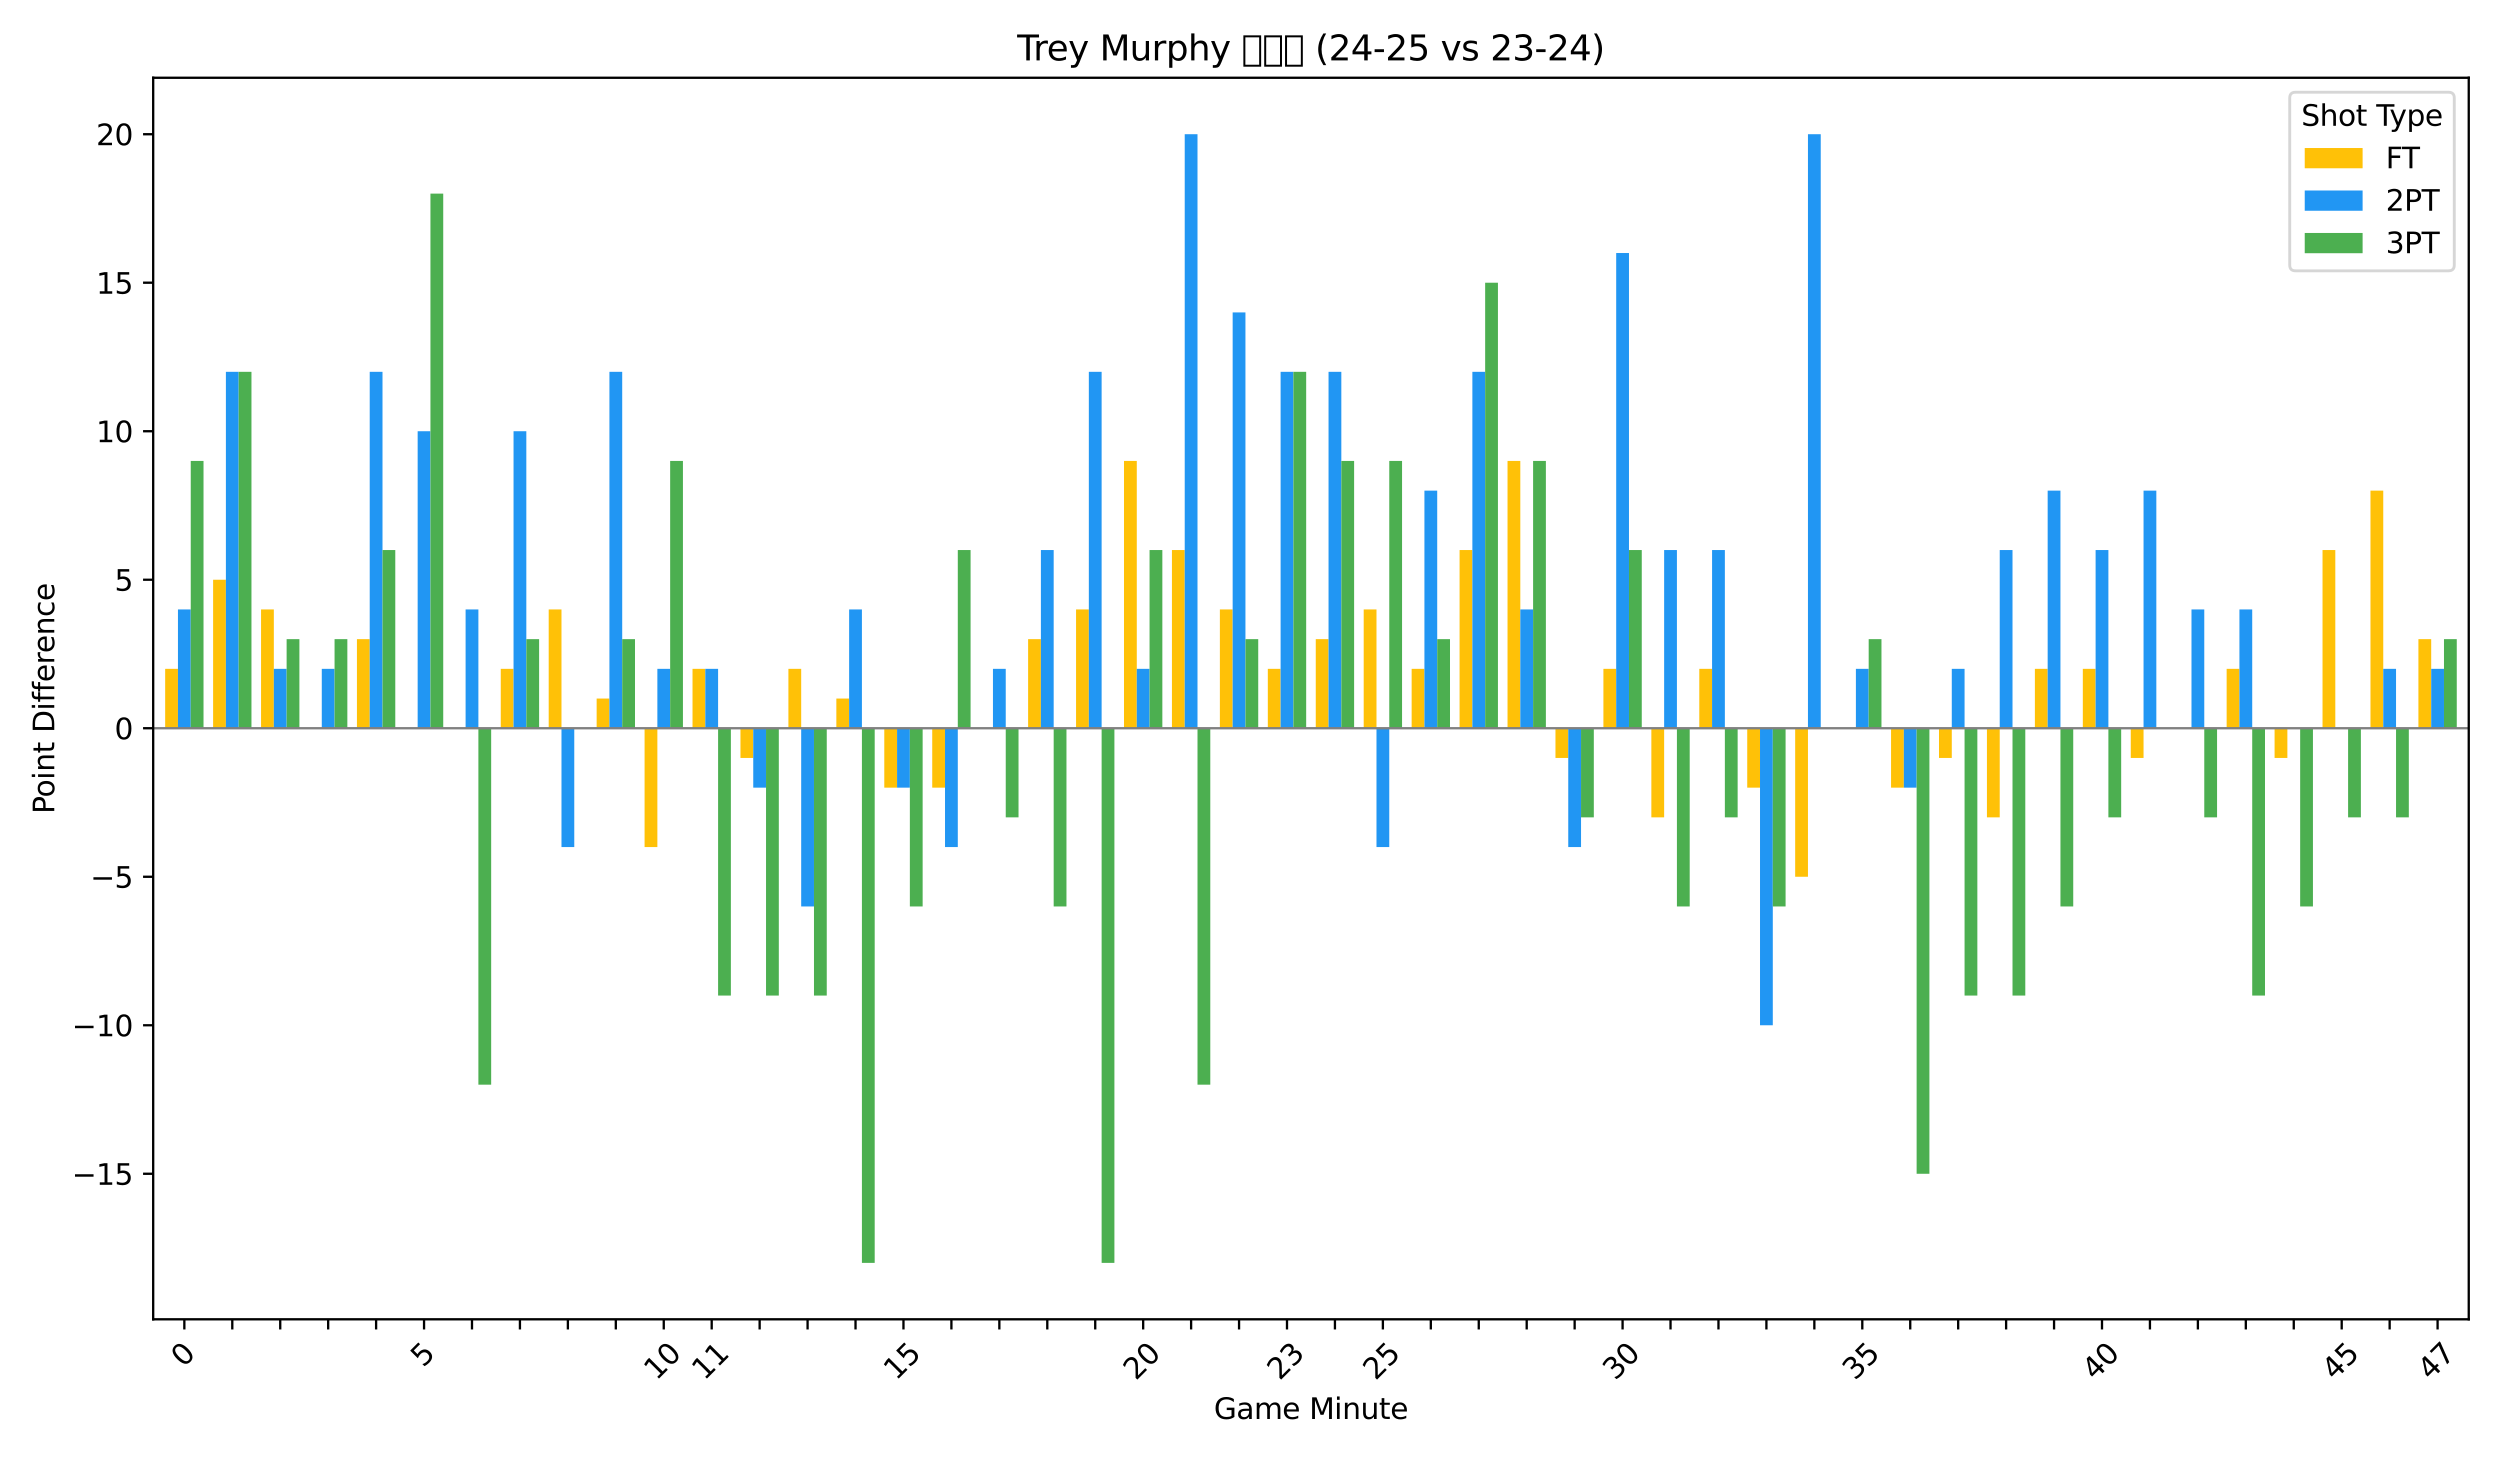 <?xml version="1.0" encoding="utf-8" standalone="no"?>
<!DOCTYPE svg PUBLIC "-//W3C//DTD SVG 1.1//EN"
  "http://www.w3.org/Graphics/SVG/1.1/DTD/svg11.dtd">
<svg xmlns:xlink="http://www.w3.org/1999/xlink" width="864pt" height="504pt" viewBox="0 0 864 504" xmlns="http://www.w3.org/2000/svg" version="1.1">
 <defs>
  <style type="text/css">*{stroke-linejoin: round; stroke-linecap: butt}</style>
 </defs>
 <g id="figure_1">
  <g id="patch_1">
   <path d="M 0 504 
L 864 504 
L 864 0 
L 0 0 
z
" style="fill: #ffffff"/>
  </g>
  <g id="axes_1">
   <g id="patch_2">
    <path d="M 52.94 455.956 
L 853.2 455.956 
L 853.2 26.88 
L 52.94 26.88 
z
" style="fill: #ffffff"/>
   </g>
   <g id="patch_3">
    <path d="M 57.082 251.683 
L 61.5 251.683 
L 61.5 231.153 
L 57.082 231.153 
z
" clip-path="url(#p46d1ad3d9b)" style="fill: #ffc107"/>
   </g>
   <g id="patch_4">
    <path d="M 73.651 251.683 
L 78.069 251.683 
L 78.069 200.358 
L 73.651 200.358 
z
" clip-path="url(#p46d1ad3d9b)" style="fill: #ffc107"/>
   </g>
   <g id="patch_5">
    <path d="M 90.219 251.683 
L 94.637 251.683 
L 94.637 210.623 
L 90.219 210.623 
z
" clip-path="url(#p46d1ad3d9b)" style="fill: #ffc107"/>
   </g>
   <g id="patch_6">
    <path d="M 106.788 251.683 
L 111.206 251.683 
L 111.206 251.683 
L 106.788 251.683 
z
" clip-path="url(#p46d1ad3d9b)" style="fill: #ffc107"/>
   </g>
   <g id="patch_7">
    <path d="M 123.356 251.683 
L 127.775 251.683 
L 127.775 220.888 
L 123.356 220.888 
z
" clip-path="url(#p46d1ad3d9b)" style="fill: #ffc107"/>
   </g>
   <g id="patch_8">
    <path d="M 139.925 251.683 
L 144.343 251.683 
L 144.343 251.683 
L 139.925 251.683 
z
" clip-path="url(#p46d1ad3d9b)" style="fill: #ffc107"/>
   </g>
   <g id="patch_9">
    <path d="M 156.493 251.683 
L 160.912 251.683 
L 160.912 251.683 
L 156.493 251.683 
z
" clip-path="url(#p46d1ad3d9b)" style="fill: #ffc107"/>
   </g>
   <g id="patch_10">
    <path d="M 173.062 251.683 
L 177.48 251.683 
L 177.48 231.153 
L 173.062 231.153 
z
" clip-path="url(#p46d1ad3d9b)" style="fill: #ffc107"/>
   </g>
   <g id="patch_11">
    <path d="M 189.63 251.683 
L 194.049 251.683 
L 194.049 210.623 
L 189.63 210.623 
z
" clip-path="url(#p46d1ad3d9b)" style="fill: #ffc107"/>
   </g>
   <g id="patch_12">
    <path d="M 206.199 251.683 
L 210.617 251.683 
L 210.617 241.418 
L 206.199 241.418 
z
" clip-path="url(#p46d1ad3d9b)" style="fill: #ffc107"/>
   </g>
   <g id="patch_13">
    <path d="M 222.767 251.683 
L 227.186 251.683 
L 227.186 292.743 
L 222.767 292.743 
z
" clip-path="url(#p46d1ad3d9b)" style="fill: #ffc107"/>
   </g>
   <g id="patch_14">
    <path d="M 239.336 251.683 
L 243.754 251.683 
L 243.754 231.153 
L 239.336 231.153 
z
" clip-path="url(#p46d1ad3d9b)" style="fill: #ffc107"/>
   </g>
   <g id="patch_15">
    <path d="M 255.904 251.683 
L 260.323 251.683 
L 260.323 261.948 
L 255.904 261.948 
z
" clip-path="url(#p46d1ad3d9b)" style="fill: #ffc107"/>
   </g>
   <g id="patch_16">
    <path d="M 272.473 251.683 
L 276.891 251.683 
L 276.891 231.153 
L 272.473 231.153 
z
" clip-path="url(#p46d1ad3d9b)" style="fill: #ffc107"/>
   </g>
   <g id="patch_17">
    <path d="M 289.042 251.683 
L 293.46 251.683 
L 293.46 241.418 
L 289.042 241.418 
z
" clip-path="url(#p46d1ad3d9b)" style="fill: #ffc107"/>
   </g>
   <g id="patch_18">
    <path d="M 305.61 251.683 
L 310.028 251.683 
L 310.028 272.213 
L 305.61 272.213 
z
" clip-path="url(#p46d1ad3d9b)" style="fill: #ffc107"/>
   </g>
   <g id="patch_19">
    <path d="M 322.179 251.683 
L 326.597 251.683 
L 326.597 272.213 
L 322.179 272.213 
z
" clip-path="url(#p46d1ad3d9b)" style="fill: #ffc107"/>
   </g>
   <g id="patch_20">
    <path d="M 338.747 251.683 
L 343.165 251.683 
L 343.165 251.683 
L 338.747 251.683 
z
" clip-path="url(#p46d1ad3d9b)" style="fill: #ffc107"/>
   </g>
   <g id="patch_21">
    <path d="M 355.316 251.683 
L 359.734 251.683 
L 359.734 220.888 
L 355.316 220.888 
z
" clip-path="url(#p46d1ad3d9b)" style="fill: #ffc107"/>
   </g>
   <g id="patch_22">
    <path d="M 371.884 251.683 
L 376.302 251.683 
L 376.302 210.623 
L 371.884 210.623 
z
" clip-path="url(#p46d1ad3d9b)" style="fill: #ffc107"/>
   </g>
   <g id="patch_23">
    <path d="M 388.453 251.683 
L 392.871 251.683 
L 392.871 159.298 
L 388.453 159.298 
z
" clip-path="url(#p46d1ad3d9b)" style="fill: #ffc107"/>
   </g>
   <g id="patch_24">
    <path d="M 405.021 251.683 
L 409.44 251.683 
L 409.44 190.093 
L 405.021 190.093 
z
" clip-path="url(#p46d1ad3d9b)" style="fill: #ffc107"/>
   </g>
   <g id="patch_25">
    <path d="M 421.59 251.683 
L 426.008 251.683 
L 426.008 210.623 
L 421.59 210.623 
z
" clip-path="url(#p46d1ad3d9b)" style="fill: #ffc107"/>
   </g>
   <g id="patch_26">
    <path d="M 438.158 251.683 
L 442.577 251.683 
L 442.577 231.153 
L 438.158 231.153 
z
" clip-path="url(#p46d1ad3d9b)" style="fill: #ffc107"/>
   </g>
   <g id="patch_27">
    <path d="M 454.727 251.683 
L 459.145 251.683 
L 459.145 220.888 
L 454.727 220.888 
z
" clip-path="url(#p46d1ad3d9b)" style="fill: #ffc107"/>
   </g>
   <g id="patch_28">
    <path d="M 471.295 251.683 
L 475.714 251.683 
L 475.714 210.623 
L 471.295 210.623 
z
" clip-path="url(#p46d1ad3d9b)" style="fill: #ffc107"/>
   </g>
   <g id="patch_29">
    <path d="M 487.864 251.683 
L 492.282 251.683 
L 492.282 231.153 
L 487.864 231.153 
z
" clip-path="url(#p46d1ad3d9b)" style="fill: #ffc107"/>
   </g>
   <g id="patch_30">
    <path d="M 504.432 251.683 
L 508.851 251.683 
L 508.851 190.093 
L 504.432 190.093 
z
" clip-path="url(#p46d1ad3d9b)" style="fill: #ffc107"/>
   </g>
   <g id="patch_31">
    <path d="M 521.001 251.683 
L 525.419 251.683 
L 525.419 159.298 
L 521.001 159.298 
z
" clip-path="url(#p46d1ad3d9b)" style="fill: #ffc107"/>
   </g>
   <g id="patch_32">
    <path d="M 537.57 251.683 
L 541.988 251.683 
L 541.988 261.948 
L 537.57 261.948 
z
" clip-path="url(#p46d1ad3d9b)" style="fill: #ffc107"/>
   </g>
   <g id="patch_33">
    <path d="M 554.138 251.683 
L 558.556 251.683 
L 558.556 231.153 
L 554.138 231.153 
z
" clip-path="url(#p46d1ad3d9b)" style="fill: #ffc107"/>
   </g>
   <g id="patch_34">
    <path d="M 570.707 251.683 
L 575.125 251.683 
L 575.125 282.478 
L 570.707 282.478 
z
" clip-path="url(#p46d1ad3d9b)" style="fill: #ffc107"/>
   </g>
   <g id="patch_35">
    <path d="M 587.275 251.683 
L 591.693 251.683 
L 591.693 231.153 
L 587.275 231.153 
z
" clip-path="url(#p46d1ad3d9b)" style="fill: #ffc107"/>
   </g>
   <g id="patch_36">
    <path d="M 603.844 251.683 
L 608.262 251.683 
L 608.262 272.213 
L 603.844 272.213 
z
" clip-path="url(#p46d1ad3d9b)" style="fill: #ffc107"/>
   </g>
   <g id="patch_37">
    <path d="M 620.412 251.683 
L 624.83 251.683 
L 624.83 303.008 
L 620.412 303.008 
z
" clip-path="url(#p46d1ad3d9b)" style="fill: #ffc107"/>
   </g>
   <g id="patch_38">
    <path d="M 636.981 251.683 
L 641.399 251.683 
L 641.399 251.683 
L 636.981 251.683 
z
" clip-path="url(#p46d1ad3d9b)" style="fill: #ffc107"/>
   </g>
   <g id="patch_39">
    <path d="M 653.549 251.683 
L 657.967 251.683 
L 657.967 272.213 
L 653.549 272.213 
z
" clip-path="url(#p46d1ad3d9b)" style="fill: #ffc107"/>
   </g>
   <g id="patch_40">
    <path d="M 670.118 251.683 
L 674.536 251.683 
L 674.536 261.948 
L 670.118 261.948 
z
" clip-path="url(#p46d1ad3d9b)" style="fill: #ffc107"/>
   </g>
   <g id="patch_41">
    <path d="M 686.686 251.683 
L 691.105 251.683 
L 691.105 282.478 
L 686.686 282.478 
z
" clip-path="url(#p46d1ad3d9b)" style="fill: #ffc107"/>
   </g>
   <g id="patch_42">
    <path d="M 703.255 251.683 
L 707.673 251.683 
L 707.673 231.153 
L 703.255 231.153 
z
" clip-path="url(#p46d1ad3d9b)" style="fill: #ffc107"/>
   </g>
   <g id="patch_43">
    <path d="M 719.823 251.683 
L 724.242 251.683 
L 724.242 231.153 
L 719.823 231.153 
z
" clip-path="url(#p46d1ad3d9b)" style="fill: #ffc107"/>
   </g>
   <g id="patch_44">
    <path d="M 736.392 251.683 
L 740.81 251.683 
L 740.81 261.948 
L 736.392 261.948 
z
" clip-path="url(#p46d1ad3d9b)" style="fill: #ffc107"/>
   </g>
   <g id="patch_45">
    <path d="M 752.96 251.683 
L 757.379 251.683 
L 757.379 251.683 
L 752.96 251.683 
z
" clip-path="url(#p46d1ad3d9b)" style="fill: #ffc107"/>
   </g>
   <g id="patch_46">
    <path d="M 769.529 251.683 
L 773.947 251.683 
L 773.947 231.153 
L 769.529 231.153 
z
" clip-path="url(#p46d1ad3d9b)" style="fill: #ffc107"/>
   </g>
   <g id="patch_47">
    <path d="M 786.097 251.683 
L 790.516 251.683 
L 790.516 261.948 
L 786.097 261.948 
z
" clip-path="url(#p46d1ad3d9b)" style="fill: #ffc107"/>
   </g>
   <g id="patch_48">
    <path d="M 802.666 251.683 
L 807.084 251.683 
L 807.084 190.093 
L 802.666 190.093 
z
" clip-path="url(#p46d1ad3d9b)" style="fill: #ffc107"/>
   </g>
   <g id="patch_49">
    <path d="M 819.235 251.683 
L 823.653 251.683 
L 823.653 169.563 
L 819.235 169.563 
z
" clip-path="url(#p46d1ad3d9b)" style="fill: #ffc107"/>
   </g>
   <g id="patch_50">
    <path d="M 835.803 251.683 
L 840.221 251.683 
L 840.221 220.888 
L 835.803 220.888 
z
" clip-path="url(#p46d1ad3d9b)" style="fill: #ffc107"/>
   </g>
   <g id="patch_51">
    <path d="M 61.5 251.683 
L 65.919 251.683 
L 65.919 210.623 
L 61.5 210.623 
z
" clip-path="url(#p46d1ad3d9b)" style="fill: #2196f3"/>
   </g>
   <g id="patch_52">
    <path d="M 78.069 251.683 
L 82.487 251.683 
L 82.487 128.503 
L 78.069 128.503 
z
" clip-path="url(#p46d1ad3d9b)" style="fill: #2196f3"/>
   </g>
   <g id="patch_53">
    <path d="M 94.637 251.683 
L 99.056 251.683 
L 99.056 231.153 
L 94.637 231.153 
z
" clip-path="url(#p46d1ad3d9b)" style="fill: #2196f3"/>
   </g>
   <g id="patch_54">
    <path d="M 111.206 251.683 
L 115.624 251.683 
L 115.624 231.153 
L 111.206 231.153 
z
" clip-path="url(#p46d1ad3d9b)" style="fill: #2196f3"/>
   </g>
   <g id="patch_55">
    <path d="M 127.775 251.683 
L 132.193 251.683 
L 132.193 128.503 
L 127.775 128.503 
z
" clip-path="url(#p46d1ad3d9b)" style="fill: #2196f3"/>
   </g>
   <g id="patch_56">
    <path d="M 144.343 251.683 
L 148.761 251.683 
L 148.761 149.033 
L 144.343 149.033 
z
" clip-path="url(#p46d1ad3d9b)" style="fill: #2196f3"/>
   </g>
   <g id="patch_57">
    <path d="M 160.912 251.683 
L 165.33 251.683 
L 165.33 210.623 
L 160.912 210.623 
z
" clip-path="url(#p46d1ad3d9b)" style="fill: #2196f3"/>
   </g>
   <g id="patch_58">
    <path d="M 177.48 251.683 
L 181.898 251.683 
L 181.898 149.033 
L 177.48 149.033 
z
" clip-path="url(#p46d1ad3d9b)" style="fill: #2196f3"/>
   </g>
   <g id="patch_59">
    <path d="M 194.049 251.683 
L 198.467 251.683 
L 198.467 292.743 
L 194.049 292.743 
z
" clip-path="url(#p46d1ad3d9b)" style="fill: #2196f3"/>
   </g>
   <g id="patch_60">
    <path d="M 210.617 251.683 
L 215.035 251.683 
L 215.035 128.503 
L 210.617 128.503 
z
" clip-path="url(#p46d1ad3d9b)" style="fill: #2196f3"/>
   </g>
   <g id="patch_61">
    <path d="M 227.186 251.683 
L 231.604 251.683 
L 231.604 231.153 
L 227.186 231.153 
z
" clip-path="url(#p46d1ad3d9b)" style="fill: #2196f3"/>
   </g>
   <g id="patch_62">
    <path d="M 243.754 251.683 
L 248.173 251.683 
L 248.173 231.153 
L 243.754 231.153 
z
" clip-path="url(#p46d1ad3d9b)" style="fill: #2196f3"/>
   </g>
   <g id="patch_63">
    <path d="M 260.323 251.683 
L 264.741 251.683 
L 264.741 272.213 
L 260.323 272.213 
z
" clip-path="url(#p46d1ad3d9b)" style="fill: #2196f3"/>
   </g>
   <g id="patch_64">
    <path d="M 276.891 251.683 
L 281.31 251.683 
L 281.31 313.273 
L 276.891 313.273 
z
" clip-path="url(#p46d1ad3d9b)" style="fill: #2196f3"/>
   </g>
   <g id="patch_65">
    <path d="M 293.46 251.683 
L 297.878 251.683 
L 297.878 210.623 
L 293.46 210.623 
z
" clip-path="url(#p46d1ad3d9b)" style="fill: #2196f3"/>
   </g>
   <g id="patch_66">
    <path d="M 310.028 251.683 
L 314.447 251.683 
L 314.447 272.213 
L 310.028 272.213 
z
" clip-path="url(#p46d1ad3d9b)" style="fill: #2196f3"/>
   </g>
   <g id="patch_67">
    <path d="M 326.597 251.683 
L 331.015 251.683 
L 331.015 292.743 
L 326.597 292.743 
z
" clip-path="url(#p46d1ad3d9b)" style="fill: #2196f3"/>
   </g>
   <g id="patch_68">
    <path d="M 343.165 251.683 
L 347.584 251.683 
L 347.584 231.153 
L 343.165 231.153 
z
" clip-path="url(#p46d1ad3d9b)" style="fill: #2196f3"/>
   </g>
   <g id="patch_69">
    <path d="M 359.734 251.683 
L 364.152 251.683 
L 364.152 190.093 
L 359.734 190.093 
z
" clip-path="url(#p46d1ad3d9b)" style="fill: #2196f3"/>
   </g>
   <g id="patch_70">
    <path d="M 376.302 251.683 
L 380.721 251.683 
L 380.721 128.503 
L 376.302 128.503 
z
" clip-path="url(#p46d1ad3d9b)" style="fill: #2196f3"/>
   </g>
   <g id="patch_71">
    <path d="M 392.871 251.683 
L 397.289 251.683 
L 397.289 231.153 
L 392.871 231.153 
z
" clip-path="url(#p46d1ad3d9b)" style="fill: #2196f3"/>
   </g>
   <g id="patch_72">
    <path d="M 409.44 251.683 
L 413.858 251.683 
L 413.858 46.383 
L 409.44 46.383 
z
" clip-path="url(#p46d1ad3d9b)" style="fill: #2196f3"/>
   </g>
   <g id="patch_73">
    <path d="M 426.008 251.683 
L 430.426 251.683 
L 430.426 107.973 
L 426.008 107.973 
z
" clip-path="url(#p46d1ad3d9b)" style="fill: #2196f3"/>
   </g>
   <g id="patch_74">
    <path d="M 442.577 251.683 
L 446.995 251.683 
L 446.995 128.503 
L 442.577 128.503 
z
" clip-path="url(#p46d1ad3d9b)" style="fill: #2196f3"/>
   </g>
   <g id="patch_75">
    <path d="M 459.145 251.683 
L 463.563 251.683 
L 463.563 128.503 
L 459.145 128.503 
z
" clip-path="url(#p46d1ad3d9b)" style="fill: #2196f3"/>
   </g>
   <g id="patch_76">
    <path d="M 475.714 251.683 
L 480.132 251.683 
L 480.132 292.743 
L 475.714 292.743 
z
" clip-path="url(#p46d1ad3d9b)" style="fill: #2196f3"/>
   </g>
   <g id="patch_77">
    <path d="M 492.282 251.683 
L 496.7 251.683 
L 496.7 169.563 
L 492.282 169.563 
z
" clip-path="url(#p46d1ad3d9b)" style="fill: #2196f3"/>
   </g>
   <g id="patch_78">
    <path d="M 508.851 251.683 
L 513.269 251.683 
L 513.269 128.503 
L 508.851 128.503 
z
" clip-path="url(#p46d1ad3d9b)" style="fill: #2196f3"/>
   </g>
   <g id="patch_79">
    <path d="M 525.419 251.683 
L 529.838 251.683 
L 529.838 210.623 
L 525.419 210.623 
z
" clip-path="url(#p46d1ad3d9b)" style="fill: #2196f3"/>
   </g>
   <g id="patch_80">
    <path d="M 541.988 251.683 
L 546.406 251.683 
L 546.406 292.743 
L 541.988 292.743 
z
" clip-path="url(#p46d1ad3d9b)" style="fill: #2196f3"/>
   </g>
   <g id="patch_81">
    <path d="M 558.556 251.683 
L 562.975 251.683 
L 562.975 87.443 
L 558.556 87.443 
z
" clip-path="url(#p46d1ad3d9b)" style="fill: #2196f3"/>
   </g>
   <g id="patch_82">
    <path d="M 575.125 251.683 
L 579.543 251.683 
L 579.543 190.093 
L 575.125 190.093 
z
" clip-path="url(#p46d1ad3d9b)" style="fill: #2196f3"/>
   </g>
   <g id="patch_83">
    <path d="M 591.693 251.683 
L 596.112 251.683 
L 596.112 190.093 
L 591.693 190.093 
z
" clip-path="url(#p46d1ad3d9b)" style="fill: #2196f3"/>
   </g>
   <g id="patch_84">
    <path d="M 608.262 251.683 
L 612.68 251.683 
L 612.68 354.332 
L 608.262 354.332 
z
" clip-path="url(#p46d1ad3d9b)" style="fill: #2196f3"/>
   </g>
   <g id="patch_85">
    <path d="M 624.83 251.683 
L 629.249 251.683 
L 629.249 46.383 
L 624.83 46.383 
z
" clip-path="url(#p46d1ad3d9b)" style="fill: #2196f3"/>
   </g>
   <g id="patch_86">
    <path d="M 641.399 251.683 
L 645.817 251.683 
L 645.817 231.153 
L 641.399 231.153 
z
" clip-path="url(#p46d1ad3d9b)" style="fill: #2196f3"/>
   </g>
   <g id="patch_87">
    <path d="M 657.967 251.683 
L 662.386 251.683 
L 662.386 272.213 
L 657.967 272.213 
z
" clip-path="url(#p46d1ad3d9b)" style="fill: #2196f3"/>
   </g>
   <g id="patch_88">
    <path d="M 674.536 251.683 
L 678.954 251.683 
L 678.954 231.153 
L 674.536 231.153 
z
" clip-path="url(#p46d1ad3d9b)" style="fill: #2196f3"/>
   </g>
   <g id="patch_89">
    <path d="M 691.105 251.683 
L 695.523 251.683 
L 695.523 190.093 
L 691.105 190.093 
z
" clip-path="url(#p46d1ad3d9b)" style="fill: #2196f3"/>
   </g>
   <g id="patch_90">
    <path d="M 707.673 251.683 
L 712.091 251.683 
L 712.091 169.563 
L 707.673 169.563 
z
" clip-path="url(#p46d1ad3d9b)" style="fill: #2196f3"/>
   </g>
   <g id="patch_91">
    <path d="M 724.242 251.683 
L 728.66 251.683 
L 728.66 190.093 
L 724.242 190.093 
z
" clip-path="url(#p46d1ad3d9b)" style="fill: #2196f3"/>
   </g>
   <g id="patch_92">
    <path d="M 740.81 251.683 
L 745.228 251.683 
L 745.228 169.563 
L 740.81 169.563 
z
" clip-path="url(#p46d1ad3d9b)" style="fill: #2196f3"/>
   </g>
   <g id="patch_93">
    <path d="M 757.379 251.683 
L 761.797 251.683 
L 761.797 210.623 
L 757.379 210.623 
z
" clip-path="url(#p46d1ad3d9b)" style="fill: #2196f3"/>
   </g>
   <g id="patch_94">
    <path d="M 773.947 251.683 
L 778.365 251.683 
L 778.365 210.623 
L 773.947 210.623 
z
" clip-path="url(#p46d1ad3d9b)" style="fill: #2196f3"/>
   </g>
   <g id="patch_95">
    <path d="M 790.516 251.683 
L 794.934 251.683 
L 794.934 251.683 
L 790.516 251.683 
z
" clip-path="url(#p46d1ad3d9b)" style="fill: #2196f3"/>
   </g>
   <g id="patch_96">
    <path d="M 807.084 251.683 
L 811.503 251.683 
L 811.503 251.683 
L 807.084 251.683 
z
" clip-path="url(#p46d1ad3d9b)" style="fill: #2196f3"/>
   </g>
   <g id="patch_97">
    <path d="M 823.653 251.683 
L 828.071 251.683 
L 828.071 231.153 
L 823.653 231.153 
z
" clip-path="url(#p46d1ad3d9b)" style="fill: #2196f3"/>
   </g>
   <g id="patch_98">
    <path d="M 840.221 251.683 
L 844.64 251.683 
L 844.64 231.153 
L 840.221 231.153 
z
" clip-path="url(#p46d1ad3d9b)" style="fill: #2196f3"/>
   </g>
   <g id="patch_99">
    <path d="M 65.919 251.683 
L 70.337 251.683 
L 70.337 159.298 
L 65.919 159.298 
z
" clip-path="url(#p46d1ad3d9b)" style="fill: #4caf50"/>
   </g>
   <g id="patch_100">
    <path d="M 82.487 251.683 
L 86.905 251.683 
L 86.905 128.503 
L 82.487 128.503 
z
" clip-path="url(#p46d1ad3d9b)" style="fill: #4caf50"/>
   </g>
   <g id="patch_101">
    <path d="M 99.056 251.683 
L 103.474 251.683 
L 103.474 220.888 
L 99.056 220.888 
z
" clip-path="url(#p46d1ad3d9b)" style="fill: #4caf50"/>
   </g>
   <g id="patch_102">
    <path d="M 115.624 251.683 
L 120.043 251.683 
L 120.043 220.888 
L 115.624 220.888 
z
" clip-path="url(#p46d1ad3d9b)" style="fill: #4caf50"/>
   </g>
   <g id="patch_103">
    <path d="M 132.193 251.683 
L 136.611 251.683 
L 136.611 190.093 
L 132.193 190.093 
z
" clip-path="url(#p46d1ad3d9b)" style="fill: #4caf50"/>
   </g>
   <g id="patch_104">
    <path d="M 148.761 251.683 
L 153.18 251.683 
L 153.18 66.913 
L 148.761 66.913 
z
" clip-path="url(#p46d1ad3d9b)" style="fill: #4caf50"/>
   </g>
   <g id="patch_105">
    <path d="M 165.33 251.683 
L 169.748 251.683 
L 169.748 374.862 
L 165.33 374.862 
z
" clip-path="url(#p46d1ad3d9b)" style="fill: #4caf50"/>
   </g>
   <g id="patch_106">
    <path d="M 181.898 251.683 
L 186.317 251.683 
L 186.317 220.888 
L 181.898 220.888 
z
" clip-path="url(#p46d1ad3d9b)" style="fill: #4caf50"/>
   </g>
   <g id="patch_107">
    <path d="M 198.467 251.683 
L 202.885 251.683 
L 202.885 251.683 
L 198.467 251.683 
z
" clip-path="url(#p46d1ad3d9b)" style="fill: #4caf50"/>
   </g>
   <g id="patch_108">
    <path d="M 215.035 251.683 
L 219.454 251.683 
L 219.454 220.888 
L 215.035 220.888 
z
" clip-path="url(#p46d1ad3d9b)" style="fill: #4caf50"/>
   </g>
   <g id="patch_109">
    <path d="M 231.604 251.683 
L 236.022 251.683 
L 236.022 159.298 
L 231.604 159.298 
z
" clip-path="url(#p46d1ad3d9b)" style="fill: #4caf50"/>
   </g>
   <g id="patch_110">
    <path d="M 248.173 251.683 
L 252.591 251.683 
L 252.591 344.067 
L 248.173 344.067 
z
" clip-path="url(#p46d1ad3d9b)" style="fill: #4caf50"/>
   </g>
   <g id="patch_111">
    <path d="M 264.741 251.683 
L 269.159 251.683 
L 269.159 344.067 
L 264.741 344.067 
z
" clip-path="url(#p46d1ad3d9b)" style="fill: #4caf50"/>
   </g>
   <g id="patch_112">
    <path d="M 281.31 251.683 
L 285.728 251.683 
L 285.728 344.067 
L 281.31 344.067 
z
" clip-path="url(#p46d1ad3d9b)" style="fill: #4caf50"/>
   </g>
   <g id="patch_113">
    <path d="M 297.878 251.683 
L 302.296 251.683 
L 302.296 436.452 
L 297.878 436.452 
z
" clip-path="url(#p46d1ad3d9b)" style="fill: #4caf50"/>
   </g>
   <g id="patch_114">
    <path d="M 314.447 251.683 
L 318.865 251.683 
L 318.865 313.273 
L 314.447 313.273 
z
" clip-path="url(#p46d1ad3d9b)" style="fill: #4caf50"/>
   </g>
   <g id="patch_115">
    <path d="M 331.015 251.683 
L 335.433 251.683 
L 335.433 190.093 
L 331.015 190.093 
z
" clip-path="url(#p46d1ad3d9b)" style="fill: #4caf50"/>
   </g>
   <g id="patch_116">
    <path d="M 347.584 251.683 
L 352.002 251.683 
L 352.002 282.478 
L 347.584 282.478 
z
" clip-path="url(#p46d1ad3d9b)" style="fill: #4caf50"/>
   </g>
   <g id="patch_117">
    <path d="M 364.152 251.683 
L 368.57 251.683 
L 368.57 313.273 
L 364.152 313.273 
z
" clip-path="url(#p46d1ad3d9b)" style="fill: #4caf50"/>
   </g>
   <g id="patch_118">
    <path d="M 380.721 251.683 
L 385.139 251.683 
L 385.139 436.452 
L 380.721 436.452 
z
" clip-path="url(#p46d1ad3d9b)" style="fill: #4caf50"/>
   </g>
   <g id="patch_119">
    <path d="M 397.289 251.683 
L 401.708 251.683 
L 401.708 190.093 
L 397.289 190.093 
z
" clip-path="url(#p46d1ad3d9b)" style="fill: #4caf50"/>
   </g>
   <g id="patch_120">
    <path d="M 413.858 251.683 
L 418.276 251.683 
L 418.276 374.862 
L 413.858 374.862 
z
" clip-path="url(#p46d1ad3d9b)" style="fill: #4caf50"/>
   </g>
   <g id="patch_121">
    <path d="M 430.426 251.683 
L 434.845 251.683 
L 434.845 220.888 
L 430.426 220.888 
z
" clip-path="url(#p46d1ad3d9b)" style="fill: #4caf50"/>
   </g>
   <g id="patch_122">
    <path d="M 446.995 251.683 
L 451.413 251.683 
L 451.413 128.503 
L 446.995 128.503 
z
" clip-path="url(#p46d1ad3d9b)" style="fill: #4caf50"/>
   </g>
   <g id="patch_123">
    <path d="M 463.563 251.683 
L 467.982 251.683 
L 467.982 159.298 
L 463.563 159.298 
z
" clip-path="url(#p46d1ad3d9b)" style="fill: #4caf50"/>
   </g>
   <g id="patch_124">
    <path d="M 480.132 251.683 
L 484.55 251.683 
L 484.55 159.298 
L 480.132 159.298 
z
" clip-path="url(#p46d1ad3d9b)" style="fill: #4caf50"/>
   </g>
   <g id="patch_125">
    <path d="M 496.7 251.683 
L 501.119 251.683 
L 501.119 220.888 
L 496.7 220.888 
z
" clip-path="url(#p46d1ad3d9b)" style="fill: #4caf50"/>
   </g>
   <g id="patch_126">
    <path d="M 513.269 251.683 
L 517.687 251.683 
L 517.687 97.708 
L 513.269 97.708 
z
" clip-path="url(#p46d1ad3d9b)" style="fill: #4caf50"/>
   </g>
   <g id="patch_127">
    <path d="M 529.838 251.683 
L 534.256 251.683 
L 534.256 159.298 
L 529.838 159.298 
z
" clip-path="url(#p46d1ad3d9b)" style="fill: #4caf50"/>
   </g>
   <g id="patch_128">
    <path d="M 546.406 251.683 
L 550.824 251.683 
L 550.824 282.478 
L 546.406 282.478 
z
" clip-path="url(#p46d1ad3d9b)" style="fill: #4caf50"/>
   </g>
   <g id="patch_129">
    <path d="M 562.975 251.683 
L 567.393 251.683 
L 567.393 190.093 
L 562.975 190.093 
z
" clip-path="url(#p46d1ad3d9b)" style="fill: #4caf50"/>
   </g>
   <g id="patch_130">
    <path d="M 579.543 251.683 
L 583.961 251.683 
L 583.961 313.273 
L 579.543 313.273 
z
" clip-path="url(#p46d1ad3d9b)" style="fill: #4caf50"/>
   </g>
   <g id="patch_131">
    <path d="M 596.112 251.683 
L 600.53 251.683 
L 600.53 282.478 
L 596.112 282.478 
z
" clip-path="url(#p46d1ad3d9b)" style="fill: #4caf50"/>
   </g>
   <g id="patch_132">
    <path d="M 612.68 251.683 
L 617.098 251.683 
L 617.098 313.273 
L 612.68 313.273 
z
" clip-path="url(#p46d1ad3d9b)" style="fill: #4caf50"/>
   </g>
   <g id="patch_133">
    <path d="M 629.249 251.683 
L 633.667 251.683 
L 633.667 251.683 
L 629.249 251.683 
z
" clip-path="url(#p46d1ad3d9b)" style="fill: #4caf50"/>
   </g>
   <g id="patch_134">
    <path d="M 645.817 251.683 
L 650.236 251.683 
L 650.236 220.888 
L 645.817 220.888 
z
" clip-path="url(#p46d1ad3d9b)" style="fill: #4caf50"/>
   </g>
   <g id="patch_135">
    <path d="M 662.386 251.683 
L 666.804 251.683 
L 666.804 405.657 
L 662.386 405.657 
z
" clip-path="url(#p46d1ad3d9b)" style="fill: #4caf50"/>
   </g>
   <g id="patch_136">
    <path d="M 678.954 251.683 
L 683.373 251.683 
L 683.373 344.067 
L 678.954 344.067 
z
" clip-path="url(#p46d1ad3d9b)" style="fill: #4caf50"/>
   </g>
   <g id="patch_137">
    <path d="M 695.523 251.683 
L 699.941 251.683 
L 699.941 344.067 
L 695.523 344.067 
z
" clip-path="url(#p46d1ad3d9b)" style="fill: #4caf50"/>
   </g>
   <g id="patch_138">
    <path d="M 712.091 251.683 
L 716.51 251.683 
L 716.51 313.273 
L 712.091 313.273 
z
" clip-path="url(#p46d1ad3d9b)" style="fill: #4caf50"/>
   </g>
   <g id="patch_139">
    <path d="M 728.66 251.683 
L 733.078 251.683 
L 733.078 282.478 
L 728.66 282.478 
z
" clip-path="url(#p46d1ad3d9b)" style="fill: #4caf50"/>
   </g>
   <g id="patch_140">
    <path d="M 745.228 251.683 
L 749.647 251.683 
L 749.647 251.683 
L 745.228 251.683 
z
" clip-path="url(#p46d1ad3d9b)" style="fill: #4caf50"/>
   </g>
   <g id="patch_141">
    <path d="M 761.797 251.683 
L 766.215 251.683 
L 766.215 282.478 
L 761.797 282.478 
z
" clip-path="url(#p46d1ad3d9b)" style="fill: #4caf50"/>
   </g>
   <g id="patch_142">
    <path d="M 778.365 251.683 
L 782.784 251.683 
L 782.784 344.067 
L 778.365 344.067 
z
" clip-path="url(#p46d1ad3d9b)" style="fill: #4caf50"/>
   </g>
   <g id="patch_143">
    <path d="M 794.934 251.683 
L 799.352 251.683 
L 799.352 313.273 
L 794.934 313.273 
z
" clip-path="url(#p46d1ad3d9b)" style="fill: #4caf50"/>
   </g>
   <g id="patch_144">
    <path d="M 811.503 251.683 
L 815.921 251.683 
L 815.921 282.478 
L 811.503 282.478 
z
" clip-path="url(#p46d1ad3d9b)" style="fill: #4caf50"/>
   </g>
   <g id="patch_145">
    <path d="M 828.071 251.683 
L 832.489 251.683 
L 832.489 282.478 
L 828.071 282.478 
z
" clip-path="url(#p46d1ad3d9b)" style="fill: #4caf50"/>
   </g>
   <g id="patch_146">
    <path d="M 844.64 251.683 
L 849.058 251.683 
L 849.058 220.888 
L 844.64 220.888 
z
" clip-path="url(#p46d1ad3d9b)" style="fill: #4caf50"/>
   </g>
   <g id="matplotlib.axis_1">
    <g id="xtick_1">
     <g id="line2d_1">
      <defs>
       <path id="mcc6efc7183" d="M 0 0 
L 0 3.5 
" style="stroke: #000000; stroke-width: 0.8"/>
      </defs>
      <g>
       <use xlink:href="#mcc6efc7183" x="63.71" y="455.956" style="stroke: #000000; stroke-width: 0.8"/>
      </g>
     </g>
     <g id="text_1">
      <!-- 0 -->
      <g transform="translate(63.411 472.827) rotate(-45) scale(0.1 -0.1)">
       <defs>
        <path id="DejaVuSans-30" d="M 2034 4250 
Q 1547 4250 1301 3770 
Q 1056 3291 1056 2328 
Q 1056 1369 1301 889 
Q 1547 409 2034 409 
Q 2525 409 2770 889 
Q 3016 1369 3016 2328 
Q 3016 3291 2770 3770 
Q 2525 4250 2034 4250 
z
M 2034 4750 
Q 2819 4750 3233 4129 
Q 3647 3509 3647 2328 
Q 3647 1150 3233 529 
Q 2819 -91 2034 -91 
Q 1250 -91 836 529 
Q 422 1150 422 2328 
Q 422 3509 836 4129 
Q 1250 4750 2034 4750 
z
" transform="scale(0.016)"/>
       </defs>
       <use xlink:href="#DejaVuSans-30"/>
      </g>
     </g>
    </g>
    <g id="xtick_2">
     <g id="line2d_2">
      <g>
       <use xlink:href="#mcc6efc7183" x="80.278" y="455.956" style="stroke: #000000; stroke-width: 0.8"/>
      </g>
     </g>
    </g>
    <g id="xtick_3">
     <g id="line2d_3">
      <g>
       <use xlink:href="#mcc6efc7183" x="96.847" y="455.956" style="stroke: #000000; stroke-width: 0.8"/>
      </g>
     </g>
    </g>
    <g id="xtick_4">
     <g id="line2d_4">
      <g>
       <use xlink:href="#mcc6efc7183" x="113.415" y="455.956" style="stroke: #000000; stroke-width: 0.8"/>
      </g>
     </g>
    </g>
    <g id="xtick_5">
     <g id="line2d_5">
      <g>
       <use xlink:href="#mcc6efc7183" x="129.984" y="455.956" style="stroke: #000000; stroke-width: 0.8"/>
      </g>
     </g>
    </g>
    <g id="xtick_6">
     <g id="line2d_6">
      <g>
       <use xlink:href="#mcc6efc7183" x="146.552" y="455.956" style="stroke: #000000; stroke-width: 0.8"/>
      </g>
     </g>
     <g id="text_2">
      <!-- 5 -->
      <g transform="translate(146.254 472.827) rotate(-45) scale(0.1 -0.1)">
       <defs>
        <path id="DejaVuSans-35" d="M 691 4666 
L 3169 4666 
L 3169 4134 
L 1269 4134 
L 1269 2991 
Q 1406 3038 1543 3061 
Q 1681 3084 1819 3084 
Q 2600 3084 3056 2656 
Q 3513 2228 3513 1497 
Q 3513 744 3044 326 
Q 2575 -91 1722 -91 
Q 1428 -91 1123 -41 
Q 819 9 494 109 
L 494 744 
Q 775 591 1075 516 
Q 1375 441 1709 441 
Q 2250 441 2565 725 
Q 2881 1009 2881 1497 
Q 2881 1984 2565 2268 
Q 2250 2553 1709 2553 
Q 1456 2553 1204 2497 
Q 953 2441 691 2322 
L 691 4666 
z
" transform="scale(0.016)"/>
       </defs>
       <use xlink:href="#DejaVuSans-35"/>
      </g>
     </g>
    </g>
    <g id="xtick_7">
     <g id="line2d_7">
      <g>
       <use xlink:href="#mcc6efc7183" x="163.121" y="455.956" style="stroke: #000000; stroke-width: 0.8"/>
      </g>
     </g>
    </g>
    <g id="xtick_8">
     <g id="line2d_8">
      <g>
       <use xlink:href="#mcc6efc7183" x="179.689" y="455.956" style="stroke: #000000; stroke-width: 0.8"/>
      </g>
     </g>
    </g>
    <g id="xtick_9">
     <g id="line2d_9">
      <g>
       <use xlink:href="#mcc6efc7183" x="196.258" y="455.956" style="stroke: #000000; stroke-width: 0.8"/>
      </g>
     </g>
    </g>
    <g id="xtick_10">
     <g id="line2d_10">
      <g>
       <use xlink:href="#mcc6efc7183" x="212.826" y="455.956" style="stroke: #000000; stroke-width: 0.8"/>
      </g>
     </g>
    </g>
    <g id="xtick_11">
     <g id="line2d_11">
      <g>
       <use xlink:href="#mcc6efc7183" x="229.395" y="455.956" style="stroke: #000000; stroke-width: 0.8"/>
      </g>
     </g>
     <g id="text_3">
      <!-- 10 -->
      <g transform="translate(226.847 477.326) rotate(-45) scale(0.1 -0.1)">
       <defs>
        <path id="DejaVuSans-31" d="M 794 531 
L 1825 531 
L 1825 4091 
L 703 3866 
L 703 4441 
L 1819 4666 
L 2450 4666 
L 2450 531 
L 3481 531 
L 3481 0 
L 794 0 
L 794 531 
z
" transform="scale(0.016)"/>
       </defs>
       <use xlink:href="#DejaVuSans-31"/>
       <use xlink:href="#DejaVuSans-30" transform="translate(63.623 0)"/>
      </g>
     </g>
    </g>
    <g id="xtick_12">
     <g id="line2d_12">
      <g>
       <use xlink:href="#mcc6efc7183" x="245.963" y="455.956" style="stroke: #000000; stroke-width: 0.8"/>
      </g>
     </g>
     <g id="text_4">
      <!-- 11 -->
      <g transform="translate(243.416 477.326) rotate(-45) scale(0.1 -0.1)">
       <use xlink:href="#DejaVuSans-31"/>
       <use xlink:href="#DejaVuSans-31" transform="translate(63.623 0)"/>
      </g>
     </g>
    </g>
    <g id="xtick_13">
     <g id="line2d_13">
      <g>
       <use xlink:href="#mcc6efc7183" x="262.532" y="455.956" style="stroke: #000000; stroke-width: 0.8"/>
      </g>
     </g>
    </g>
    <g id="xtick_14">
     <g id="line2d_14">
      <g>
       <use xlink:href="#mcc6efc7183" x="279.1" y="455.956" style="stroke: #000000; stroke-width: 0.8"/>
      </g>
     </g>
    </g>
    <g id="xtick_15">
     <g id="line2d_15">
      <g>
       <use xlink:href="#mcc6efc7183" x="295.669" y="455.956" style="stroke: #000000; stroke-width: 0.8"/>
      </g>
     </g>
    </g>
    <g id="xtick_16">
     <g id="line2d_16">
      <g>
       <use xlink:href="#mcc6efc7183" x="312.237" y="455.956" style="stroke: #000000; stroke-width: 0.8"/>
      </g>
     </g>
     <g id="text_5">
      <!-- 15 -->
      <g transform="translate(309.69 477.326) rotate(-45) scale(0.1 -0.1)">
       <use xlink:href="#DejaVuSans-31"/>
       <use xlink:href="#DejaVuSans-35" transform="translate(63.623 0)"/>
      </g>
     </g>
    </g>
    <g id="xtick_17">
     <g id="line2d_17">
      <g>
       <use xlink:href="#mcc6efc7183" x="328.806" y="455.956" style="stroke: #000000; stroke-width: 0.8"/>
      </g>
     </g>
    </g>
    <g id="xtick_18">
     <g id="line2d_18">
      <g>
       <use xlink:href="#mcc6efc7183" x="345.375" y="455.956" style="stroke: #000000; stroke-width: 0.8"/>
      </g>
     </g>
    </g>
    <g id="xtick_19">
     <g id="line2d_19">
      <g>
       <use xlink:href="#mcc6efc7183" x="361.943" y="455.956" style="stroke: #000000; stroke-width: 0.8"/>
      </g>
     </g>
    </g>
    <g id="xtick_20">
     <g id="line2d_20">
      <g>
       <use xlink:href="#mcc6efc7183" x="378.512" y="455.956" style="stroke: #000000; stroke-width: 0.8"/>
      </g>
     </g>
    </g>
    <g id="xtick_21">
     <g id="line2d_21">
      <g>
       <use xlink:href="#mcc6efc7183" x="395.08" y="455.956" style="stroke: #000000; stroke-width: 0.8"/>
      </g>
     </g>
     <g id="text_6">
      <!-- 20 -->
      <g transform="translate(392.532 477.326) rotate(-45) scale(0.1 -0.1)">
       <defs>
        <path id="DejaVuSans-32" d="M 1228 531 
L 3431 531 
L 3431 0 
L 469 0 
L 469 531 
Q 828 903 1448 1529 
Q 2069 2156 2228 2338 
Q 2531 2678 2651 2914 
Q 2772 3150 2772 3378 
Q 2772 3750 2511 3984 
Q 2250 4219 1831 4219 
Q 1534 4219 1204 4116 
Q 875 4013 500 3803 
L 500 4441 
Q 881 4594 1212 4672 
Q 1544 4750 1819 4750 
Q 2544 4750 2975 4387 
Q 3406 4025 3406 3419 
Q 3406 3131 3298 2873 
Q 3191 2616 2906 2266 
Q 2828 2175 2409 1742 
Q 1991 1309 1228 531 
z
" transform="scale(0.016)"/>
       </defs>
       <use xlink:href="#DejaVuSans-32"/>
       <use xlink:href="#DejaVuSans-30" transform="translate(63.623 0)"/>
      </g>
     </g>
    </g>
    <g id="xtick_22">
     <g id="line2d_22">
      <g>
       <use xlink:href="#mcc6efc7183" x="411.649" y="455.956" style="stroke: #000000; stroke-width: 0.8"/>
      </g>
     </g>
    </g>
    <g id="xtick_23">
     <g id="line2d_23">
      <g>
       <use xlink:href="#mcc6efc7183" x="428.217" y="455.956" style="stroke: #000000; stroke-width: 0.8"/>
      </g>
     </g>
    </g>
    <g id="xtick_24">
     <g id="line2d_24">
      <g>
       <use xlink:href="#mcc6efc7183" x="444.786" y="455.956" style="stroke: #000000; stroke-width: 0.8"/>
      </g>
     </g>
     <g id="text_7">
      <!-- 23 -->
      <g transform="translate(442.238 477.326) rotate(-45) scale(0.1 -0.1)">
       <defs>
        <path id="DejaVuSans-33" d="M 2597 2516 
Q 3050 2419 3304 2112 
Q 3559 1806 3559 1356 
Q 3559 666 3084 287 
Q 2609 -91 1734 -91 
Q 1441 -91 1130 -33 
Q 819 25 488 141 
L 488 750 
Q 750 597 1062 519 
Q 1375 441 1716 441 
Q 2309 441 2620 675 
Q 2931 909 2931 1356 
Q 2931 1769 2642 2001 
Q 2353 2234 1838 2234 
L 1294 2234 
L 1294 2753 
L 1863 2753 
Q 2328 2753 2575 2939 
Q 2822 3125 2822 3475 
Q 2822 3834 2567 4026 
Q 2313 4219 1838 4219 
Q 1578 4219 1281 4162 
Q 984 4106 628 3988 
L 628 4550 
Q 988 4650 1302 4700 
Q 1616 4750 1894 4750 
Q 2613 4750 3031 4423 
Q 3450 4097 3450 3541 
Q 3450 3153 3228 2886 
Q 3006 2619 2597 2516 
z
" transform="scale(0.016)"/>
       </defs>
       <use xlink:href="#DejaVuSans-32"/>
       <use xlink:href="#DejaVuSans-33" transform="translate(63.623 0)"/>
      </g>
     </g>
    </g>
    <g id="xtick_25">
     <g id="line2d_25">
      <g>
       <use xlink:href="#mcc6efc7183" x="461.354" y="455.956" style="stroke: #000000; stroke-width: 0.8"/>
      </g>
     </g>
    </g>
    <g id="xtick_26">
     <g id="line2d_26">
      <g>
       <use xlink:href="#mcc6efc7183" x="477.923" y="455.956" style="stroke: #000000; stroke-width: 0.8"/>
      </g>
     </g>
     <g id="text_8">
      <!-- 25 -->
      <g transform="translate(475.375 477.326) rotate(-45) scale(0.1 -0.1)">
       <use xlink:href="#DejaVuSans-32"/>
       <use xlink:href="#DejaVuSans-35" transform="translate(63.623 0)"/>
      </g>
     </g>
    </g>
    <g id="xtick_27">
     <g id="line2d_27">
      <g>
       <use xlink:href="#mcc6efc7183" x="494.491" y="455.956" style="stroke: #000000; stroke-width: 0.8"/>
      </g>
     </g>
    </g>
    <g id="xtick_28">
     <g id="line2d_28">
      <g>
       <use xlink:href="#mcc6efc7183" x="511.06" y="455.956" style="stroke: #000000; stroke-width: 0.8"/>
      </g>
     </g>
    </g>
    <g id="xtick_29">
     <g id="line2d_29">
      <g>
       <use xlink:href="#mcc6efc7183" x="527.628" y="455.956" style="stroke: #000000; stroke-width: 0.8"/>
      </g>
     </g>
    </g>
    <g id="xtick_30">
     <g id="line2d_30">
      <g>
       <use xlink:href="#mcc6efc7183" x="544.197" y="455.956" style="stroke: #000000; stroke-width: 0.8"/>
      </g>
     </g>
    </g>
    <g id="xtick_31">
     <g id="line2d_31">
      <g>
       <use xlink:href="#mcc6efc7183" x="560.765" y="455.956" style="stroke: #000000; stroke-width: 0.8"/>
      </g>
     </g>
     <g id="text_9">
      <!-- 30 -->
      <g transform="translate(558.218 477.326) rotate(-45) scale(0.1 -0.1)">
       <use xlink:href="#DejaVuSans-33"/>
       <use xlink:href="#DejaVuSans-30" transform="translate(63.623 0)"/>
      </g>
     </g>
    </g>
    <g id="xtick_32">
     <g id="line2d_32">
      <g>
       <use xlink:href="#mcc6efc7183" x="577.334" y="455.956" style="stroke: #000000; stroke-width: 0.8"/>
      </g>
     </g>
    </g>
    <g id="xtick_33">
     <g id="line2d_33">
      <g>
       <use xlink:href="#mcc6efc7183" x="593.903" y="455.956" style="stroke: #000000; stroke-width: 0.8"/>
      </g>
     </g>
    </g>
    <g id="xtick_34">
     <g id="line2d_34">
      <g>
       <use xlink:href="#mcc6efc7183" x="610.471" y="455.956" style="stroke: #000000; stroke-width: 0.8"/>
      </g>
     </g>
    </g>
    <g id="xtick_35">
     <g id="line2d_35">
      <g>
       <use xlink:href="#mcc6efc7183" x="627.04" y="455.956" style="stroke: #000000; stroke-width: 0.8"/>
      </g>
     </g>
    </g>
    <g id="xtick_36">
     <g id="line2d_36">
      <g>
       <use xlink:href="#mcc6efc7183" x="643.608" y="455.956" style="stroke: #000000; stroke-width: 0.8"/>
      </g>
     </g>
     <g id="text_10">
      <!-- 35 -->
      <g transform="translate(641.06 477.326) rotate(-45) scale(0.1 -0.1)">
       <use xlink:href="#DejaVuSans-33"/>
       <use xlink:href="#DejaVuSans-35" transform="translate(63.623 0)"/>
      </g>
     </g>
    </g>
    <g id="xtick_37">
     <g id="line2d_37">
      <g>
       <use xlink:href="#mcc6efc7183" x="660.177" y="455.956" style="stroke: #000000; stroke-width: 0.8"/>
      </g>
     </g>
    </g>
    <g id="xtick_38">
     <g id="line2d_38">
      <g>
       <use xlink:href="#mcc6efc7183" x="676.745" y="455.956" style="stroke: #000000; stroke-width: 0.8"/>
      </g>
     </g>
    </g>
    <g id="xtick_39">
     <g id="line2d_39">
      <g>
       <use xlink:href="#mcc6efc7183" x="693.314" y="455.956" style="stroke: #000000; stroke-width: 0.8"/>
      </g>
     </g>
    </g>
    <g id="xtick_40">
     <g id="line2d_40">
      <g>
       <use xlink:href="#mcc6efc7183" x="709.882" y="455.956" style="stroke: #000000; stroke-width: 0.8"/>
      </g>
     </g>
    </g>
    <g id="xtick_41">
     <g id="line2d_41">
      <g>
       <use xlink:href="#mcc6efc7183" x="726.451" y="455.956" style="stroke: #000000; stroke-width: 0.8"/>
      </g>
     </g>
     <g id="text_11">
      <!-- 40 -->
      <g transform="translate(723.903 477.326) rotate(-45) scale(0.1 -0.1)">
       <defs>
        <path id="DejaVuSans-34" d="M 2419 4116 
L 825 1625 
L 2419 1625 
L 2419 4116 
z
M 2253 4666 
L 3047 4666 
L 3047 1625 
L 3713 1625 
L 3713 1100 
L 3047 1100 
L 3047 0 
L 2419 0 
L 2419 1100 
L 313 1100 
L 313 1709 
L 2253 4666 
z
" transform="scale(0.016)"/>
       </defs>
       <use xlink:href="#DejaVuSans-34"/>
       <use xlink:href="#DejaVuSans-30" transform="translate(63.623 0)"/>
      </g>
     </g>
    </g>
    <g id="xtick_42">
     <g id="line2d_42">
      <g>
       <use xlink:href="#mcc6efc7183" x="743.019" y="455.956" style="stroke: #000000; stroke-width: 0.8"/>
      </g>
     </g>
    </g>
    <g id="xtick_43">
     <g id="line2d_43">
      <g>
       <use xlink:href="#mcc6efc7183" x="759.588" y="455.956" style="stroke: #000000; stroke-width: 0.8"/>
      </g>
     </g>
    </g>
    <g id="xtick_44">
     <g id="line2d_44">
      <g>
       <use xlink:href="#mcc6efc7183" x="776.156" y="455.956" style="stroke: #000000; stroke-width: 0.8"/>
      </g>
     </g>
    </g>
    <g id="xtick_45">
     <g id="line2d_45">
      <g>
       <use xlink:href="#mcc6efc7183" x="792.725" y="455.956" style="stroke: #000000; stroke-width: 0.8"/>
      </g>
     </g>
    </g>
    <g id="xtick_46">
     <g id="line2d_46">
      <g>
       <use xlink:href="#mcc6efc7183" x="809.293" y="455.956" style="stroke: #000000; stroke-width: 0.8"/>
      </g>
     </g>
     <g id="text_12">
      <!-- 45 -->
      <g transform="translate(806.746 477.326) rotate(-45) scale(0.1 -0.1)">
       <use xlink:href="#DejaVuSans-34"/>
       <use xlink:href="#DejaVuSans-35" transform="translate(63.623 0)"/>
      </g>
     </g>
    </g>
    <g id="xtick_47">
     <g id="line2d_47">
      <g>
       <use xlink:href="#mcc6efc7183" x="825.862" y="455.956" style="stroke: #000000; stroke-width: 0.8"/>
      </g>
     </g>
    </g>
    <g id="xtick_48">
     <g id="line2d_48">
      <g>
       <use xlink:href="#mcc6efc7183" x="842.43" y="455.956" style="stroke: #000000; stroke-width: 0.8"/>
      </g>
     </g>
     <g id="text_13">
      <!-- 47 -->
      <g transform="translate(839.883 477.326) rotate(-45) scale(0.1 -0.1)">
       <defs>
        <path id="DejaVuSans-37" d="M 525 4666 
L 3525 4666 
L 3525 4397 
L 1831 0 
L 1172 0 
L 2766 4134 
L 525 4134 
L 525 4666 
z
" transform="scale(0.016)"/>
       </defs>
       <use xlink:href="#DejaVuSans-34"/>
       <use xlink:href="#DejaVuSans-37" transform="translate(63.623 0)"/>
      </g>
     </g>
    </g>
    <g id="text_14">
     <!-- Game Minute -->
     <g transform="translate(419.518 490.395) scale(0.1 -0.1)">
      <defs>
       <path id="DejaVuSans-47" d="M 3809 666 
L 3809 1919 
L 2778 1919 
L 2778 2438 
L 4434 2438 
L 4434 434 
Q 4069 175 3628 42 
Q 3188 -91 2688 -91 
Q 1594 -91 976 548 
Q 359 1188 359 2328 
Q 359 3472 976 4111 
Q 1594 4750 2688 4750 
Q 3144 4750 3555 4637 
Q 3966 4525 4313 4306 
L 4313 3634 
Q 3963 3931 3569 4081 
Q 3175 4231 2741 4231 
Q 1884 4231 1454 3753 
Q 1025 3275 1025 2328 
Q 1025 1384 1454 906 
Q 1884 428 2741 428 
Q 3075 428 3337 486 
Q 3600 544 3809 666 
z
" transform="scale(0.016)"/>
       <path id="DejaVuSans-61" d="M 2194 1759 
Q 1497 1759 1228 1600 
Q 959 1441 959 1056 
Q 959 750 1161 570 
Q 1363 391 1709 391 
Q 2188 391 2477 730 
Q 2766 1069 2766 1631 
L 2766 1759 
L 2194 1759 
z
M 3341 1997 
L 3341 0 
L 2766 0 
L 2766 531 
Q 2569 213 2275 61 
Q 1981 -91 1556 -91 
Q 1019 -91 701 211 
Q 384 513 384 1019 
Q 384 1609 779 1909 
Q 1175 2209 1959 2209 
L 2766 2209 
L 2766 2266 
Q 2766 2663 2505 2880 
Q 2244 3097 1772 3097 
Q 1472 3097 1187 3025 
Q 903 2953 641 2809 
L 641 3341 
Q 956 3463 1253 3523 
Q 1550 3584 1831 3584 
Q 2591 3584 2966 3190 
Q 3341 2797 3341 1997 
z
" transform="scale(0.016)"/>
       <path id="DejaVuSans-6d" d="M 3328 2828 
Q 3544 3216 3844 3400 
Q 4144 3584 4550 3584 
Q 5097 3584 5394 3201 
Q 5691 2819 5691 2113 
L 5691 0 
L 5113 0 
L 5113 2094 
Q 5113 2597 4934 2840 
Q 4756 3084 4391 3084 
Q 3944 3084 3684 2787 
Q 3425 2491 3425 1978 
L 3425 0 
L 2847 0 
L 2847 2094 
Q 2847 2600 2669 2842 
Q 2491 3084 2119 3084 
Q 1678 3084 1418 2786 
Q 1159 2488 1159 1978 
L 1159 0 
L 581 0 
L 581 3500 
L 1159 3500 
L 1159 2956 
Q 1356 3278 1631 3431 
Q 1906 3584 2284 3584 
Q 2666 3584 2933 3390 
Q 3200 3197 3328 2828 
z
" transform="scale(0.016)"/>
       <path id="DejaVuSans-65" d="M 3597 1894 
L 3597 1613 
L 953 1613 
Q 991 1019 1311 708 
Q 1631 397 2203 397 
Q 2534 397 2845 478 
Q 3156 559 3463 722 
L 3463 178 
Q 3153 47 2828 -22 
Q 2503 -91 2169 -91 
Q 1331 -91 842 396 
Q 353 884 353 1716 
Q 353 2575 817 3079 
Q 1281 3584 2069 3584 
Q 2775 3584 3186 3129 
Q 3597 2675 3597 1894 
z
M 3022 2063 
Q 3016 2534 2758 2815 
Q 2500 3097 2075 3097 
Q 1594 3097 1305 2825 
Q 1016 2553 972 2059 
L 3022 2063 
z
" transform="scale(0.016)"/>
       <path id="DejaVuSans-20" transform="scale(0.016)"/>
       <path id="DejaVuSans-4d" d="M 628 4666 
L 1569 4666 
L 2759 1491 
L 3956 4666 
L 4897 4666 
L 4897 0 
L 4281 0 
L 4281 4097 
L 3078 897 
L 2444 897 
L 1241 4097 
L 1241 0 
L 628 0 
L 628 4666 
z
" transform="scale(0.016)"/>
       <path id="DejaVuSans-69" d="M 603 3500 
L 1178 3500 
L 1178 0 
L 603 0 
L 603 3500 
z
M 603 4863 
L 1178 4863 
L 1178 4134 
L 603 4134 
L 603 4863 
z
" transform="scale(0.016)"/>
       <path id="DejaVuSans-6e" d="M 3513 2113 
L 3513 0 
L 2938 0 
L 2938 2094 
Q 2938 2591 2744 2837 
Q 2550 3084 2163 3084 
Q 1697 3084 1428 2787 
Q 1159 2491 1159 1978 
L 1159 0 
L 581 0 
L 581 3500 
L 1159 3500 
L 1159 2956 
Q 1366 3272 1645 3428 
Q 1925 3584 2291 3584 
Q 2894 3584 3203 3211 
Q 3513 2838 3513 2113 
z
" transform="scale(0.016)"/>
       <path id="DejaVuSans-75" d="M 544 1381 
L 544 3500 
L 1119 3500 
L 1119 1403 
Q 1119 906 1312 657 
Q 1506 409 1894 409 
Q 2359 409 2629 706 
Q 2900 1003 2900 1516 
L 2900 3500 
L 3475 3500 
L 3475 0 
L 2900 0 
L 2900 538 
Q 2691 219 2414 64 
Q 2138 -91 1772 -91 
Q 1169 -91 856 284 
Q 544 659 544 1381 
z
M 1991 3584 
L 1991 3584 
z
" transform="scale(0.016)"/>
       <path id="DejaVuSans-74" d="M 1172 4494 
L 1172 3500 
L 2356 3500 
L 2356 3053 
L 1172 3053 
L 1172 1153 
Q 1172 725 1289 603 
Q 1406 481 1766 481 
L 2356 481 
L 2356 0 
L 1766 0 
Q 1100 0 847 248 
Q 594 497 594 1153 
L 594 3053 
L 172 3053 
L 172 3500 
L 594 3500 
L 594 4494 
L 1172 4494 
z
" transform="scale(0.016)"/>
      </defs>
      <use xlink:href="#DejaVuSans-47"/>
      <use xlink:href="#DejaVuSans-61" transform="translate(77.49 0)"/>
      <use xlink:href="#DejaVuSans-6d" transform="translate(138.77 0)"/>
      <use xlink:href="#DejaVuSans-65" transform="translate(236.182 0)"/>
      <use xlink:href="#DejaVuSans-20" transform="translate(297.705 0)"/>
      <use xlink:href="#DejaVuSans-4d" transform="translate(329.492 0)"/>
      <use xlink:href="#DejaVuSans-69" transform="translate(415.771 0)"/>
      <use xlink:href="#DejaVuSans-6e" transform="translate(443.555 0)"/>
      <use xlink:href="#DejaVuSans-75" transform="translate(506.934 0)"/>
      <use xlink:href="#DejaVuSans-74" transform="translate(570.312 0)"/>
      <use xlink:href="#DejaVuSans-65" transform="translate(609.521 0)"/>
     </g>
    </g>
   </g>
   <g id="matplotlib.axis_2">
    <g id="ytick_1">
     <g id="line2d_49">
      <defs>
       <path id="m61f619ca51" d="M 0 0 
L -3.5 0 
" style="stroke: #000000; stroke-width: 0.8"/>
      </defs>
      <g>
       <use xlink:href="#m61f619ca51" x="52.94" y="405.657" style="stroke: #000000; stroke-width: 0.8"/>
      </g>
     </g>
     <g id="text_15">
      <!-- −15 -->
      <g transform="translate(24.835 409.456) scale(0.1 -0.1)">
       <defs>
        <path id="DejaVuSans-2212" d="M 678 2272 
L 4684 2272 
L 4684 1741 
L 678 1741 
L 678 2272 
z
" transform="scale(0.016)"/>
       </defs>
       <use xlink:href="#DejaVuSans-2212"/>
       <use xlink:href="#DejaVuSans-31" transform="translate(83.789 0)"/>
       <use xlink:href="#DejaVuSans-35" transform="translate(147.412 0)"/>
      </g>
     </g>
    </g>
    <g id="ytick_2">
     <g id="line2d_50">
      <g>
       <use xlink:href="#m61f619ca51" x="52.94" y="354.332" style="stroke: #000000; stroke-width: 0.8"/>
      </g>
     </g>
     <g id="text_16">
      <!-- −10 -->
      <g transform="translate(24.835 358.132) scale(0.1 -0.1)">
       <use xlink:href="#DejaVuSans-2212"/>
       <use xlink:href="#DejaVuSans-31" transform="translate(83.789 0)"/>
       <use xlink:href="#DejaVuSans-30" transform="translate(147.412 0)"/>
      </g>
     </g>
    </g>
    <g id="ytick_3">
     <g id="line2d_51">
      <g>
       <use xlink:href="#m61f619ca51" x="52.94" y="303.008" style="stroke: #000000; stroke-width: 0.8"/>
      </g>
     </g>
     <g id="text_17">
      <!-- −5 -->
      <g transform="translate(31.198 306.807) scale(0.1 -0.1)">
       <use xlink:href="#DejaVuSans-2212"/>
       <use xlink:href="#DejaVuSans-35" transform="translate(83.789 0)"/>
      </g>
     </g>
    </g>
    <g id="ytick_4">
     <g id="line2d_52">
      <g>
       <use xlink:href="#m61f619ca51" x="52.94" y="251.683" style="stroke: #000000; stroke-width: 0.8"/>
      </g>
     </g>
     <g id="text_18">
      <!-- 0 -->
      <g transform="translate(39.578 255.482) scale(0.1 -0.1)">
       <use xlink:href="#DejaVuSans-30"/>
      </g>
     </g>
    </g>
    <g id="ytick_5">
     <g id="line2d_53">
      <g>
       <use xlink:href="#m61f619ca51" x="52.94" y="200.358" style="stroke: #000000; stroke-width: 0.8"/>
      </g>
     </g>
     <g id="text_19">
      <!-- 5 -->
      <g transform="translate(39.578 204.157) scale(0.1 -0.1)">
       <use xlink:href="#DejaVuSans-35"/>
      </g>
     </g>
    </g>
    <g id="ytick_6">
     <g id="line2d_54">
      <g>
       <use xlink:href="#m61f619ca51" x="52.94" y="149.033" style="stroke: #000000; stroke-width: 0.8"/>
      </g>
     </g>
     <g id="text_20">
      <!-- 10 -->
      <g transform="translate(33.215 152.832) scale(0.1 -0.1)">
       <use xlink:href="#DejaVuSans-31"/>
       <use xlink:href="#DejaVuSans-30" transform="translate(63.623 0)"/>
      </g>
     </g>
    </g>
    <g id="ytick_7">
     <g id="line2d_55">
      <g>
       <use xlink:href="#m61f619ca51" x="52.94" y="97.708" style="stroke: #000000; stroke-width: 0.8"/>
      </g>
     </g>
     <g id="text_21">
      <!-- 15 -->
      <g transform="translate(33.215 101.507) scale(0.1 -0.1)">
       <use xlink:href="#DejaVuSans-31"/>
       <use xlink:href="#DejaVuSans-35" transform="translate(63.623 0)"/>
      </g>
     </g>
    </g>
    <g id="ytick_8">
     <g id="line2d_56">
      <g>
       <use xlink:href="#m61f619ca51" x="52.94" y="46.383" style="stroke: #000000; stroke-width: 0.8"/>
      </g>
     </g>
     <g id="text_22">
      <!-- 20 -->
      <g transform="translate(33.215 50.183) scale(0.1 -0.1)">
       <use xlink:href="#DejaVuSans-32"/>
       <use xlink:href="#DejaVuSans-30" transform="translate(63.623 0)"/>
      </g>
     </g>
    </g>
    <g id="text_23">
     <!-- Point Difference -->
     <g transform="translate(18.756 281.268) rotate(-90) scale(0.1 -0.1)">
      <defs>
       <path id="DejaVuSans-50" d="M 1259 4147 
L 1259 2394 
L 2053 2394 
Q 2494 2394 2734 2622 
Q 2975 2850 2975 3272 
Q 2975 3691 2734 3919 
Q 2494 4147 2053 4147 
L 1259 4147 
z
M 628 4666 
L 2053 4666 
Q 2838 4666 3239 4311 
Q 3641 3956 3641 3272 
Q 3641 2581 3239 2228 
Q 2838 1875 2053 1875 
L 1259 1875 
L 1259 0 
L 628 0 
L 628 4666 
z
" transform="scale(0.016)"/>
       <path id="DejaVuSans-6f" d="M 1959 3097 
Q 1497 3097 1228 2736 
Q 959 2375 959 1747 
Q 959 1119 1226 758 
Q 1494 397 1959 397 
Q 2419 397 2687 759 
Q 2956 1122 2956 1747 
Q 2956 2369 2687 2733 
Q 2419 3097 1959 3097 
z
M 1959 3584 
Q 2709 3584 3137 3096 
Q 3566 2609 3566 1747 
Q 3566 888 3137 398 
Q 2709 -91 1959 -91 
Q 1206 -91 779 398 
Q 353 888 353 1747 
Q 353 2609 779 3096 
Q 1206 3584 1959 3584 
z
" transform="scale(0.016)"/>
       <path id="DejaVuSans-44" d="M 1259 4147 
L 1259 519 
L 2022 519 
Q 2988 519 3436 956 
Q 3884 1394 3884 2338 
Q 3884 3275 3436 3711 
Q 2988 4147 2022 4147 
L 1259 4147 
z
M 628 4666 
L 1925 4666 
Q 3281 4666 3915 4102 
Q 4550 3538 4550 2338 
Q 4550 1131 3912 565 
Q 3275 0 1925 0 
L 628 0 
L 628 4666 
z
" transform="scale(0.016)"/>
       <path id="DejaVuSans-66" d="M 2375 4863 
L 2375 4384 
L 1825 4384 
Q 1516 4384 1395 4259 
Q 1275 4134 1275 3809 
L 1275 3500 
L 2222 3500 
L 2222 3053 
L 1275 3053 
L 1275 0 
L 697 0 
L 697 3053 
L 147 3053 
L 147 3500 
L 697 3500 
L 697 3744 
Q 697 4328 969 4595 
Q 1241 4863 1831 4863 
L 2375 4863 
z
" transform="scale(0.016)"/>
       <path id="DejaVuSans-72" d="M 2631 2963 
Q 2534 3019 2420 3045 
Q 2306 3072 2169 3072 
Q 1681 3072 1420 2755 
Q 1159 2438 1159 1844 
L 1159 0 
L 581 0 
L 581 3500 
L 1159 3500 
L 1159 2956 
Q 1341 3275 1631 3429 
Q 1922 3584 2338 3584 
Q 2397 3584 2469 3576 
Q 2541 3569 2628 3553 
L 2631 2963 
z
" transform="scale(0.016)"/>
       <path id="DejaVuSans-63" d="M 3122 3366 
L 3122 2828 
Q 2878 2963 2633 3030 
Q 2388 3097 2138 3097 
Q 1578 3097 1268 2742 
Q 959 2388 959 1747 
Q 959 1106 1268 751 
Q 1578 397 2138 397 
Q 2388 397 2633 464 
Q 2878 531 3122 666 
L 3122 134 
Q 2881 22 2623 -34 
Q 2366 -91 2075 -91 
Q 1284 -91 818 406 
Q 353 903 353 1747 
Q 353 2603 823 3093 
Q 1294 3584 2113 3584 
Q 2378 3584 2631 3529 
Q 2884 3475 3122 3366 
z
" transform="scale(0.016)"/>
      </defs>
      <use xlink:href="#DejaVuSans-50"/>
      <use xlink:href="#DejaVuSans-6f" transform="translate(56.678 0)"/>
      <use xlink:href="#DejaVuSans-69" transform="translate(117.859 0)"/>
      <use xlink:href="#DejaVuSans-6e" transform="translate(145.643 0)"/>
      <use xlink:href="#DejaVuSans-74" transform="translate(209.021 0)"/>
      <use xlink:href="#DejaVuSans-20" transform="translate(248.23 0)"/>
      <use xlink:href="#DejaVuSans-44" transform="translate(280.018 0)"/>
      <use xlink:href="#DejaVuSans-69" transform="translate(357.02 0)"/>
      <use xlink:href="#DejaVuSans-66" transform="translate(384.803 0)"/>
      <use xlink:href="#DejaVuSans-66" transform="translate(420.008 0)"/>
      <use xlink:href="#DejaVuSans-65" transform="translate(455.213 0)"/>
      <use xlink:href="#DejaVuSans-72" transform="translate(516.736 0)"/>
      <use xlink:href="#DejaVuSans-65" transform="translate(555.6 0)"/>
      <use xlink:href="#DejaVuSans-6e" transform="translate(617.123 0)"/>
      <use xlink:href="#DejaVuSans-63" transform="translate(680.502 0)"/>
      <use xlink:href="#DejaVuSans-65" transform="translate(735.482 0)"/>
     </g>
    </g>
   </g>
   <g id="line2d_57">
    <path d="M 52.94 251.683 
L 853.2 251.683 
" clip-path="url(#p46d1ad3d9b)" style="fill: none; stroke: #808080; stroke-width: 0.8; stroke-linecap: square"/>
   </g>
   <g id="patch_147">
    <path d="M 52.94 455.956 
L 52.94 26.88 
" style="fill: none; stroke: #000000; stroke-width: 0.8; stroke-linejoin: miter; stroke-linecap: square"/>
   </g>
   <g id="patch_148">
    <path d="M 853.2 455.956 
L 853.2 26.88 
" style="fill: none; stroke: #000000; stroke-width: 0.8; stroke-linejoin: miter; stroke-linecap: square"/>
   </g>
   <g id="patch_149">
    <path d="M 52.94 455.956 
L 853.2 455.956 
" style="fill: none; stroke: #000000; stroke-width: 0.8; stroke-linejoin: miter; stroke-linecap: square"/>
   </g>
   <g id="patch_150">
    <path d="M 52.94 26.88 
L 853.2 26.88 
" style="fill: none; stroke: #000000; stroke-width: 0.8; stroke-linejoin: miter; stroke-linecap: square"/>
   </g>
   <g id="text_24">
    <!-- Trey Murphy 得点差 (24-25 vs 23-24) -->
    <g transform="translate(351.542 20.88) scale(0.12 -0.12)">
     <defs>
      <path id="DejaVuSans-54" d="M -19 4666 
L 3928 4666 
L 3928 4134 
L 2272 4134 
L 2272 0 
L 1638 0 
L 1638 4134 
L -19 4134 
L -19 4666 
z
" transform="scale(0.016)"/>
      <path id="DejaVuSans-79" d="M 2059 -325 
Q 1816 -950 1584 -1140 
Q 1353 -1331 966 -1331 
L 506 -1331 
L 506 -850 
L 844 -850 
Q 1081 -850 1212 -737 
Q 1344 -625 1503 -206 
L 1606 56 
L 191 3500 
L 800 3500 
L 1894 763 
L 2988 3500 
L 3597 3500 
L 2059 -325 
z
" transform="scale(0.016)"/>
      <path id="DejaVuSans-70" d="M 1159 525 
L 1159 -1331 
L 581 -1331 
L 581 3500 
L 1159 3500 
L 1159 2969 
Q 1341 3281 1617 3432 
Q 1894 3584 2278 3584 
Q 2916 3584 3314 3078 
Q 3713 2572 3713 1747 
Q 3713 922 3314 415 
Q 2916 -91 2278 -91 
Q 1894 -91 1617 61 
Q 1341 213 1159 525 
z
M 3116 1747 
Q 3116 2381 2855 2742 
Q 2594 3103 2138 3103 
Q 1681 3103 1420 2742 
Q 1159 2381 1159 1747 
Q 1159 1113 1420 752 
Q 1681 391 2138 391 
Q 2594 391 2855 752 
Q 3116 1113 3116 1747 
z
" transform="scale(0.016)"/>
      <path id="DejaVuSans-68" d="M 3513 2113 
L 3513 0 
L 2938 0 
L 2938 2094 
Q 2938 2591 2744 2837 
Q 2550 3084 2163 3084 
Q 1697 3084 1428 2787 
Q 1159 2491 1159 1978 
L 1159 0 
L 581 0 
L 581 4863 
L 1159 4863 
L 1159 2956 
Q 1366 3272 1645 3428 
Q 1925 3584 2291 3584 
Q 2894 3584 3203 3211 
Q 3513 2838 3513 2113 
z
" transform="scale(0.016)"/>
      <path id="DejaVuSans-5f97" d="M 319 -1131 
L 319 4513 
L 3519 4513 
L 3519 -1131 
L 319 -1131 
z
M 678 -775 
L 3163 -775 
L 3163 4153 
L 678 4153 
L 678 -775 
z
" transform="scale(0.016)"/>
      <path id="DejaVuSans-70b9" d="M 319 -1131 
L 319 4513 
L 3519 4513 
L 3519 -1131 
L 319 -1131 
z
M 678 -775 
L 3163 -775 
L 3163 4153 
L 678 4153 
L 678 -775 
z
" transform="scale(0.016)"/>
      <path id="DejaVuSans-5dee" d="M 319 -1131 
L 319 4513 
L 3519 4513 
L 3519 -1131 
L 319 -1131 
z
M 678 -775 
L 3163 -775 
L 3163 4153 
L 678 4153 
L 678 -775 
z
" transform="scale(0.016)"/>
      <path id="DejaVuSans-28" d="M 1984 4856 
Q 1566 4138 1362 3434 
Q 1159 2731 1159 2009 
Q 1159 1288 1364 580 
Q 1569 -128 1984 -844 
L 1484 -844 
Q 1016 -109 783 600 
Q 550 1309 550 2009 
Q 550 2706 781 3412 
Q 1013 4119 1484 4856 
L 1984 4856 
z
" transform="scale(0.016)"/>
      <path id="DejaVuSans-2d" d="M 313 2009 
L 1997 2009 
L 1997 1497 
L 313 1497 
L 313 2009 
z
" transform="scale(0.016)"/>
      <path id="DejaVuSans-76" d="M 191 3500 
L 800 3500 
L 1894 563 
L 2988 3500 
L 3597 3500 
L 2284 0 
L 1503 0 
L 191 3500 
z
" transform="scale(0.016)"/>
      <path id="DejaVuSans-73" d="M 2834 3397 
L 2834 2853 
Q 2591 2978 2328 3040 
Q 2066 3103 1784 3103 
Q 1356 3103 1142 2972 
Q 928 2841 928 2578 
Q 928 2378 1081 2264 
Q 1234 2150 1697 2047 
L 1894 2003 
Q 2506 1872 2764 1633 
Q 3022 1394 3022 966 
Q 3022 478 2636 193 
Q 2250 -91 1575 -91 
Q 1294 -91 989 -36 
Q 684 19 347 128 
L 347 722 
Q 666 556 975 473 
Q 1284 391 1588 391 
Q 1994 391 2212 530 
Q 2431 669 2431 922 
Q 2431 1156 2273 1281 
Q 2116 1406 1581 1522 
L 1381 1569 
Q 847 1681 609 1914 
Q 372 2147 372 2553 
Q 372 3047 722 3315 
Q 1072 3584 1716 3584 
Q 2034 3584 2315 3537 
Q 2597 3491 2834 3397 
z
" transform="scale(0.016)"/>
      <path id="DejaVuSans-29" d="M 513 4856 
L 1013 4856 
Q 1481 4119 1714 3412 
Q 1947 2706 1947 2009 
Q 1947 1309 1714 600 
Q 1481 -109 1013 -844 
L 513 -844 
Q 928 -128 1133 580 
Q 1338 1288 1338 2009 
Q 1338 2731 1133 3434 
Q 928 4138 513 4856 
z
" transform="scale(0.016)"/>
     </defs>
     <use xlink:href="#DejaVuSans-54"/>
     <use xlink:href="#DejaVuSans-72" transform="translate(46.334 0)"/>
     <use xlink:href="#DejaVuSans-65" transform="translate(85.197 0)"/>
     <use xlink:href="#DejaVuSans-79" transform="translate(146.721 0)"/>
     <use xlink:href="#DejaVuSans-20" transform="translate(205.9 0)"/>
     <use xlink:href="#DejaVuSans-4d" transform="translate(237.688 0)"/>
     <use xlink:href="#DejaVuSans-75" transform="translate(323.967 0)"/>
     <use xlink:href="#DejaVuSans-72" transform="translate(387.346 0)"/>
     <use xlink:href="#DejaVuSans-70" transform="translate(428.459 0)"/>
     <use xlink:href="#DejaVuSans-68" transform="translate(491.936 0)"/>
     <use xlink:href="#DejaVuSans-79" transform="translate(555.314 0)"/>
     <use xlink:href="#DejaVuSans-20" transform="translate(614.494 0)"/>
     <use xlink:href="#DejaVuSans-5f97" transform="translate(646.281 0)"/>
     <use xlink:href="#DejaVuSans-70b9" transform="translate(706.291 0)"/>
     <use xlink:href="#DejaVuSans-5dee" transform="translate(766.301 0)"/>
     <use xlink:href="#DejaVuSans-20" transform="translate(826.311 0)"/>
     <use xlink:href="#DejaVuSans-28" transform="translate(858.098 0)"/>
     <use xlink:href="#DejaVuSans-32" transform="translate(897.111 0)"/>
     <use xlink:href="#DejaVuSans-34" transform="translate(960.734 0)"/>
     <use xlink:href="#DejaVuSans-2d" transform="translate(1024.357 0)"/>
     <use xlink:href="#DejaVuSans-32" transform="translate(1060.441 0)"/>
     <use xlink:href="#DejaVuSans-35" transform="translate(1124.064 0)"/>
     <use xlink:href="#DejaVuSans-20" transform="translate(1187.688 0)"/>
     <use xlink:href="#DejaVuSans-76" transform="translate(1219.475 0)"/>
     <use xlink:href="#DejaVuSans-73" transform="translate(1278.654 0)"/>
     <use xlink:href="#DejaVuSans-20" transform="translate(1330.754 0)"/>
     <use xlink:href="#DejaVuSans-32" transform="translate(1362.541 0)"/>
     <use xlink:href="#DejaVuSans-33" transform="translate(1426.164 0)"/>
     <use xlink:href="#DejaVuSans-2d" transform="translate(1489.787 0)"/>
     <use xlink:href="#DejaVuSans-32" transform="translate(1525.871 0)"/>
     <use xlink:href="#DejaVuSans-34" transform="translate(1589.494 0)"/>
     <use xlink:href="#DejaVuSans-29" transform="translate(1653.117 0)"/>
    </g>
   </g>
   <g id="legend_1">
    <g id="patch_151">
     <path d="M 793.331 93.593 
L 846.2 93.593 
Q 848.2 93.593 848.2 91.593 
L 848.2 33.88 
Q 848.2 31.88 846.2 31.88 
L 793.331 31.88 
Q 791.331 31.88 791.331 33.88 
L 791.331 91.593 
Q 791.331 93.593 793.331 93.593 
z
" style="fill: #ffffff; opacity: 0.8; stroke: #cccccc; stroke-linejoin: miter"/>
    </g>
    <g id="text_25">
     <!-- Shot Type -->
     <g transform="translate(795.331 43.478) scale(0.1 -0.1)">
      <defs>
       <path id="DejaVuSans-53" d="M 3425 4513 
L 3425 3897 
Q 3066 4069 2747 4153 
Q 2428 4238 2131 4238 
Q 1616 4238 1336 4038 
Q 1056 3838 1056 3469 
Q 1056 3159 1242 3001 
Q 1428 2844 1947 2747 
L 2328 2669 
Q 3034 2534 3370 2195 
Q 3706 1856 3706 1288 
Q 3706 609 3251 259 
Q 2797 -91 1919 -91 
Q 1588 -91 1214 -16 
Q 841 59 441 206 
L 441 856 
Q 825 641 1194 531 
Q 1563 422 1919 422 
Q 2459 422 2753 634 
Q 3047 847 3047 1241 
Q 3047 1584 2836 1778 
Q 2625 1972 2144 2069 
L 1759 2144 
Q 1053 2284 737 2584 
Q 422 2884 422 3419 
Q 422 4038 858 4394 
Q 1294 4750 2059 4750 
Q 2388 4750 2728 4690 
Q 3069 4631 3425 4513 
z
" transform="scale(0.016)"/>
      </defs>
      <use xlink:href="#DejaVuSans-53"/>
      <use xlink:href="#DejaVuSans-68" transform="translate(63.477 0)"/>
      <use xlink:href="#DejaVuSans-6f" transform="translate(126.855 0)"/>
      <use xlink:href="#DejaVuSans-74" transform="translate(188.037 0)"/>
      <use xlink:href="#DejaVuSans-20" transform="translate(227.246 0)"/>
      <use xlink:href="#DejaVuSans-54" transform="translate(259.033 0)"/>
      <use xlink:href="#DejaVuSans-79" transform="translate(304.492 0)"/>
      <use xlink:href="#DejaVuSans-70" transform="translate(363.672 0)"/>
      <use xlink:href="#DejaVuSans-65" transform="translate(427.148 0)"/>
     </g>
    </g>
    <g id="patch_152">
     <path d="M 796.516 58.157 
L 816.516 58.157 
L 816.516 51.157 
L 796.516 51.157 
z
" style="fill: #ffc107"/>
    </g>
    <g id="text_26">
     <!-- FT -->
     <g transform="translate(824.516 58.157) scale(0.1 -0.1)">
      <defs>
       <path id="DejaVuSans-46" d="M 628 4666 
L 3309 4666 
L 3309 4134 
L 1259 4134 
L 1259 2759 
L 3109 2759 
L 3109 2228 
L 1259 2228 
L 1259 0 
L 628 0 
L 628 4666 
z
" transform="scale(0.016)"/>
      </defs>
      <use xlink:href="#DejaVuSans-46"/>
      <use xlink:href="#DejaVuSans-54" transform="translate(55.77 0)"/>
     </g>
    </g>
    <g id="patch_153">
     <path d="M 796.516 72.835 
L 816.516 72.835 
L 816.516 65.835 
L 796.516 65.835 
z
" style="fill: #2196f3"/>
    </g>
    <g id="text_27">
     <!-- 2PT -->
     <g transform="translate(824.516 72.835) scale(0.1 -0.1)">
      <use xlink:href="#DejaVuSans-32"/>
      <use xlink:href="#DejaVuSans-50" transform="translate(63.623 0)"/>
      <use xlink:href="#DejaVuSans-54" transform="translate(123.926 0)"/>
     </g>
    </g>
    <g id="patch_154">
     <path d="M 796.516 87.513 
L 816.516 87.513 
L 816.516 80.513 
L 796.516 80.513 
z
" style="fill: #4caf50"/>
    </g>
    <g id="text_28">
     <!-- 3PT -->
     <g transform="translate(824.516 87.513) scale(0.1 -0.1)">
      <use xlink:href="#DejaVuSans-33"/>
      <use xlink:href="#DejaVuSans-50" transform="translate(63.623 0)"/>
      <use xlink:href="#DejaVuSans-54" transform="translate(123.926 0)"/>
     </g>
    </g>
   </g>
  </g>
 </g>
 <defs>
  <clipPath id="p46d1ad3d9b">
   <rect x="52.94" y="26.88" width="800.26" height="429.076"/>
  </clipPath>
 </defs>
</svg>
